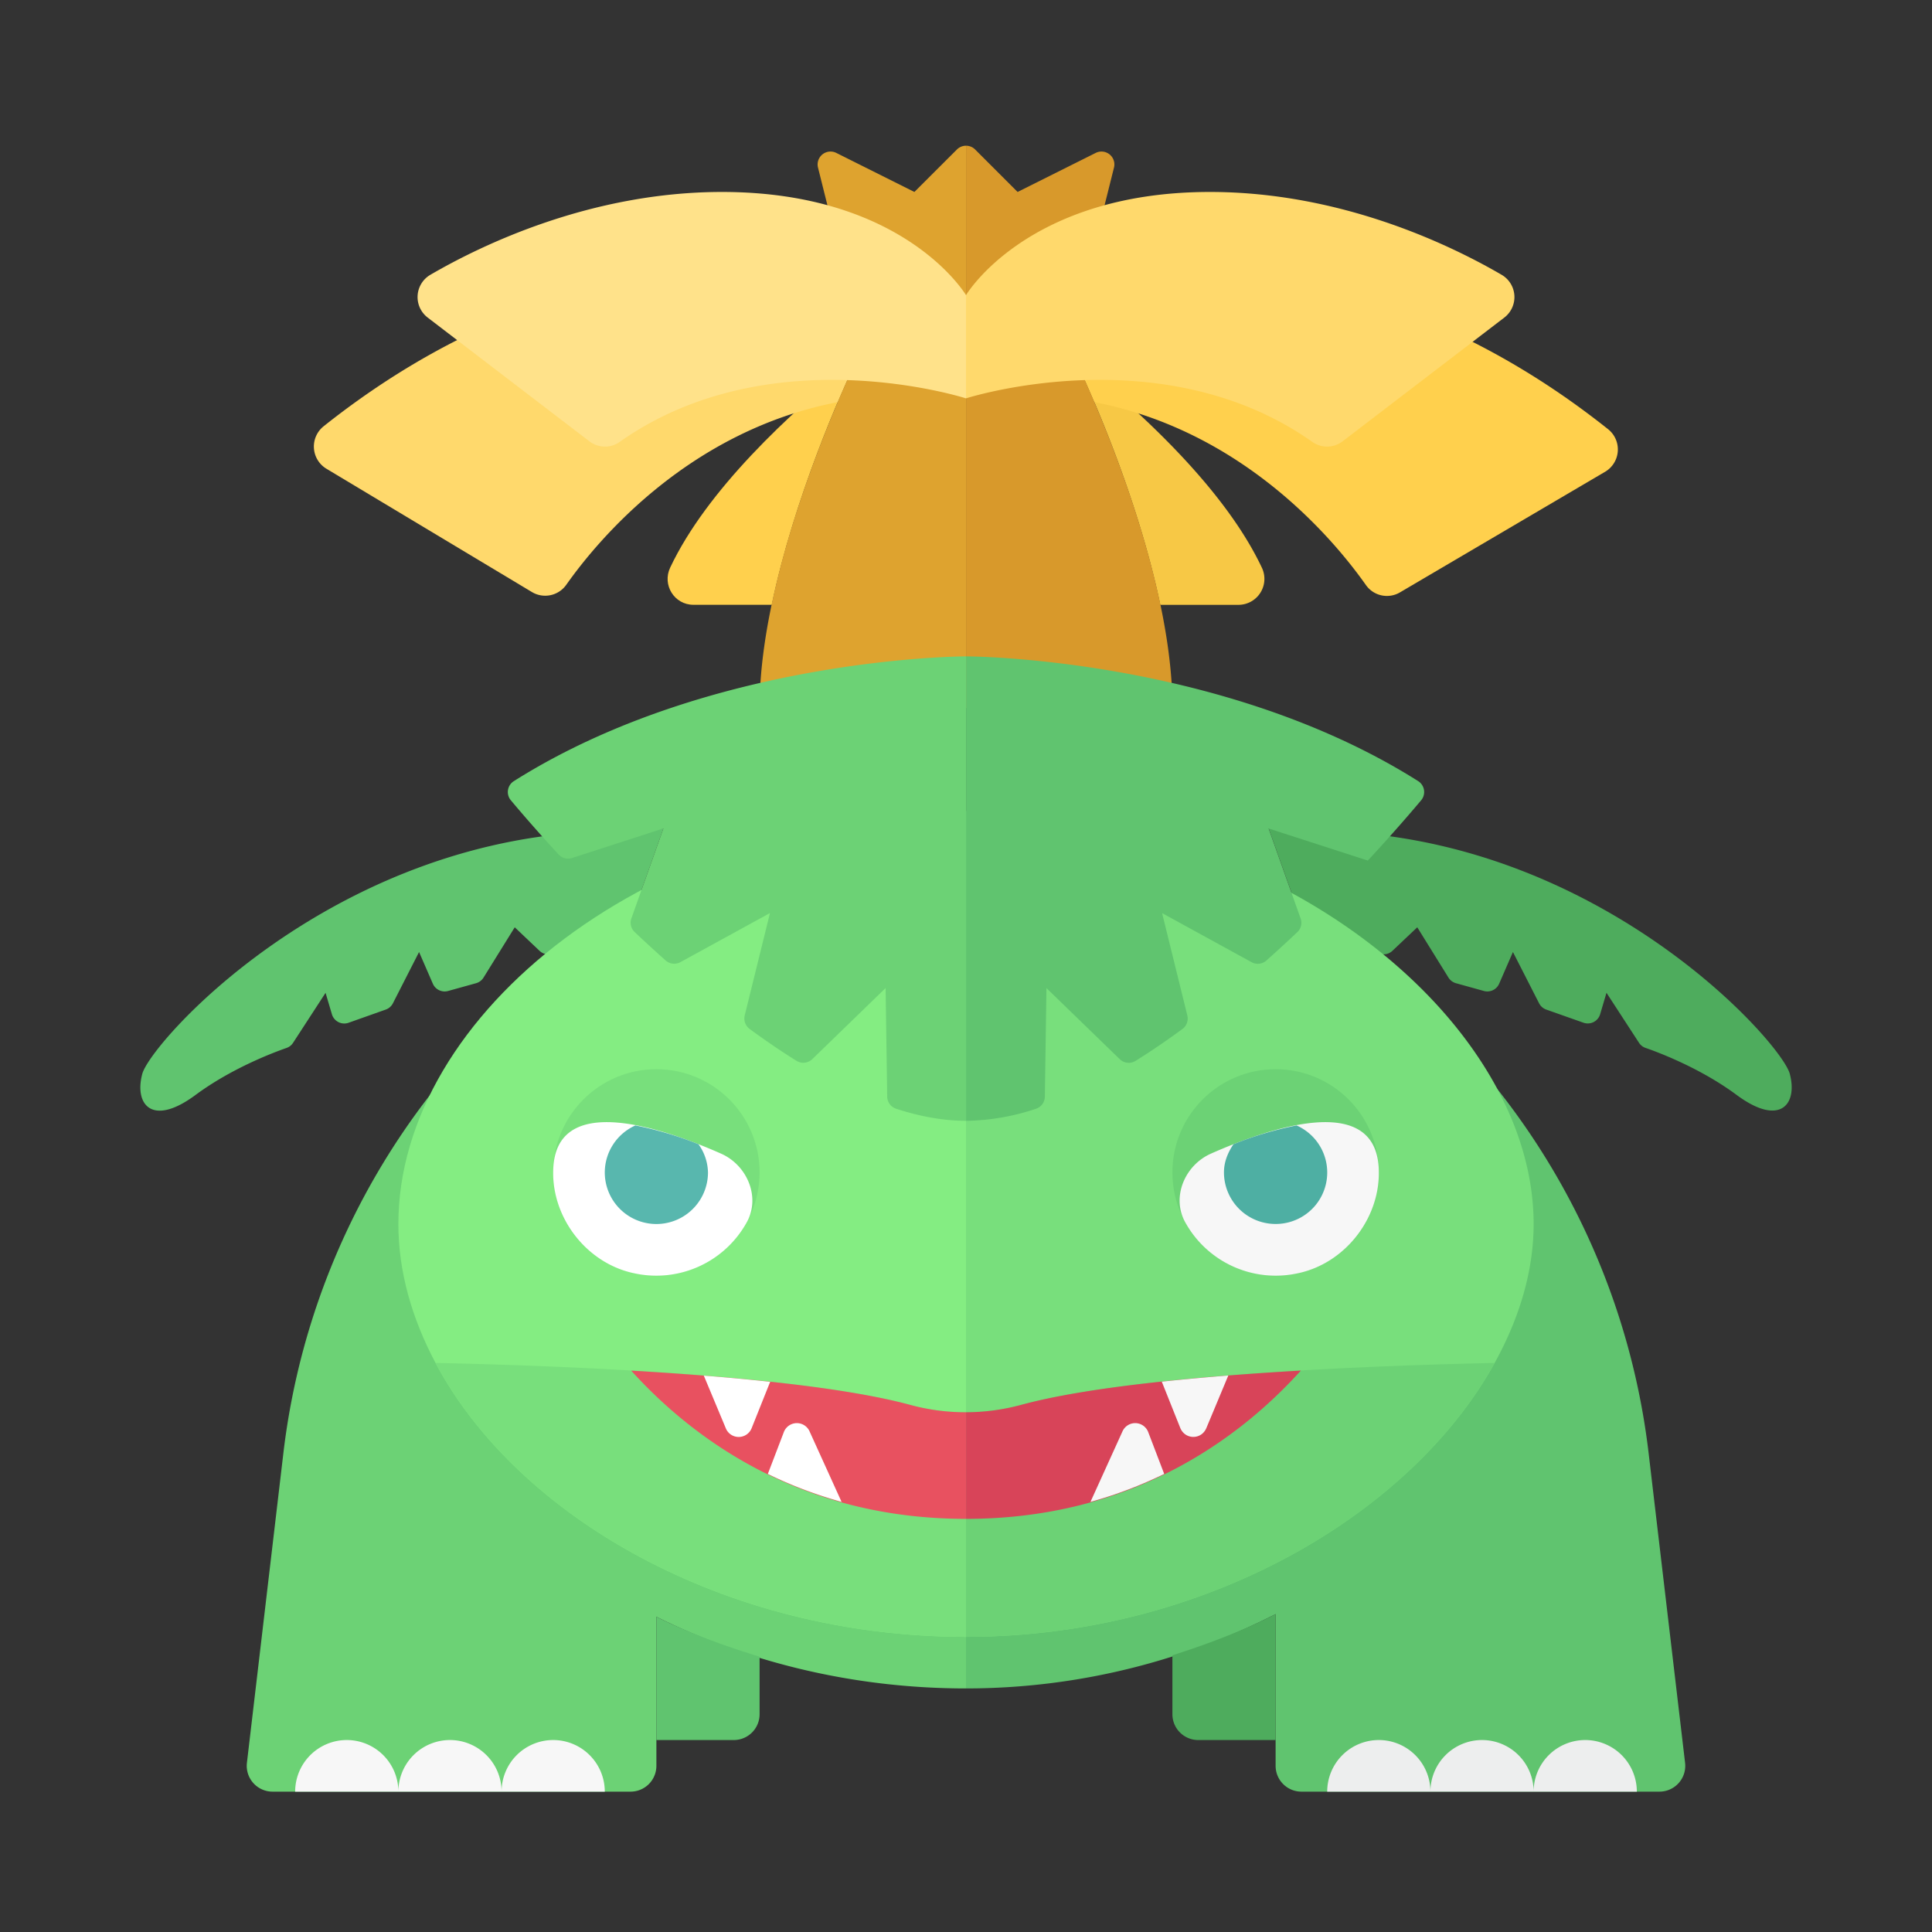 <svg xmlns="http://www.w3.org/2000/svg" width="100%" height="100%" viewBox="-2.72 -2.72 37.44 37.44"><rect x="-2.72" y="-2.72" width="37.44" height="37.44" fill="#333333" stroke="none"/><path fill="#FFD04D" d="M13.888 4.233C12.56 5.3 10.971 6.789 10.267 8.28c-.158.334.08.72.45.72h1.519c.432-2.067 1.339-4.102 1.652-4.767z"/><path fill="#F7C845" d="M21.733 8.28c-.704-1.491-2.293-2.98-3.62-4.046.314.666 1.22 2.7 1.652 4.767h1.518a.503.503 0 00.45-.721z"/><path fill="#FFD04D" d="M28.445 5.599c-3.854-3.068-7.697-3.333-10.072-3.091L18 4h.001s.207.415.486 1.073c2.886.557 4.648 2.671 5.264 3.546a.498.498 0 00.66.14l3.975-2.337a.502.502 0 00.059-.823z"/><path fill="#FFD96C" d="M14 4l-.378-1.511C11.246 2.23 7.403 2.475 3.55 5.542a.502.502 0 00.055.821l3.983 2.39a.5.5 0 00.664-.138c.618-.877 2.379-2.986 5.262-3.542C13.793 4.415 14 4 14 4z"/><path fill="#60C46F" d="M29.229 25.445a14 14 0 00-11.603-12.174L16 13v17c2.22 0 4.274-.557 6-1.441V31.5a.5.5 0 00.5.5h6.938a.5.5 0 00.497-.558l-.706-5.997zM7.737 15.707l-.482-.457-.605.975a.251.251 0 01-.146.109l-.54.15a.25.25 0 01-.296-.141l-.267-.614-.507.994a.248.248 0 01-.14.122l-.719.255a.25.25 0 01-.323-.165l-.123-.415-.63.969a.247.247 0 01-.126.099c-.252.088-1.063.392-1.765.912-.844.625-1.188.182-1.031-.409s3.498-4.37 8.561-4.684l1.538-.072-.674 1.895-1.467.53a.254.254 0 01-.258-.053z"/><path fill="#4EAC5D" d="M24.263 15.706l.482-.456.605.975a.251.251 0 00.146.109l.54.15a.25.25 0 00.296-.141l.267-.614.507.994a.248.248 0 00.14.122l.72.254a.25.25 0 00.323-.165l.123-.415.63.969c.03.046.074.081.126.099.252.087 1.063.391 1.765.911.844.625 1.188.182 1.031-.409s-3.498-4.37-8.561-4.684l-1.538-.072.675 1.895 1.467.53a.245.245 0 00.256-.052z"/><path fill="#6CD275" d="M16 13l-1.626.271A14 14 0 002.771 25.445l-.706 5.997a.5.5 0 00.497.558H9.5a.5.5 0 00.5-.5v-2.889c1.725.862 3.782 1.389 6 1.389V13z"/><path fill="#84ED82" d="M16 13c-6.075 0-11 3.917-11 8 0 .921.262 1.831.72 2.692C7.292 26.648 11.295 29 16 29V13z"/><path fill="#78DF7C" d="M26.245 23.692c.481-.871.755-1.785.755-2.692 0-3.917-4.925-8-11-8v16c4.669 0 8.648-2.413 10.245-5.308zM16 24.648a4.061 4.061 0 01-1.078-.142c-2.137-.579-6.621-.758-9.202-.814C7.292 26.648 11.295 29 16 29v-4.352z"/><path fill="#6CD275" d="M16 24.648V29c4.669 0 8.648-2.413 10.245-5.308-2.593.057-7.06.237-9.177.812-.35.096-.709.143-1.068.144z"/><path fill="#E85160" d="M16.001 24.648c-.001 0-.001 0 0 0a4.069 4.069 0 01-1.079-.142c-1.271-.344-3.373-.545-5.41-.665 1.177 1.301 3.261 2.873 6.489 2.873h.001v-2.066z"/><path fill="#D84459" d="M16.001 26.714c3.229 0 5.313-1.573 6.489-2.874-2.046.119-4.155.32-5.422.665a4.106 4.106 0 01-1.067.143v2.066z"/><path fill="#FFF" d="M13.589 26.385l-.618-1.361a.27.27 0 00-.504.016l-.307.803c.434.214.91.397 1.429.542zm-1.74-1.436l.356-.891a45.975 45.975 0 00-1.286-.12l.424 1.015a.27.27 0 00.506-.004z"/><path fill="#F7F7F7" d="M20.658 24.954l.425-1.018c-.44.035-.871.075-1.289.119l.357.894c.094.234.41.236.507.005zm-.817.889l-.307-.803a.27.27 0 00-.504-.016l-.618 1.361a8.3 8.3 0 001.429-.542z"/><circle cx="10" cy="20" r="2" fill="#78DF7C"/><path fill="#FFF" d="M11.753 20.964a2.002 2.002 0 01-2.173.993c-.944-.192-1.642-1.109-1.576-2.071.1-1.438 2.122-.749 3.251-.249.506.225.765.842.498 1.327z"/><path fill="#58B7AE" d="M11 20a.972.972 0 00-.184-.546 6.908 6.908 0 00-1.223-.364A1 1 0 009 20a1 1 0 002 0z"/><circle cx="22" cy="20" r="2" fill="#6CD275"/><path fill="#F7F7F7" d="M20.247 20.964a2.002 2.002 0 002.173.993c.944-.192 1.642-1.109 1.576-2.071-.1-1.438-2.122-.749-3.251-.249-.506.225-.766.842-.498 1.327z"/><path fill="#4EAFA3" d="M20.999 20c0-.206.077-.387.184-.546a6.908 6.908 0 011.223-.364.997.997 0 01-.407 1.909 1 1 0 01-1-.999z"/><path fill="#EDEEEE" d="M24 31a1 1 0 00-1 1h2a1 1 0 00-1-1zm2 0a1 1 0 00-1 1h2a1 1 0 00-1-1zm2 0a1 1 0 00-1 1h2a1 1 0 00-1-1z"/><path fill="#F7F7F7" d="M8 31a1 1 0 00-1 1h2a1 1 0 00-1-1zm-2 0a1 1 0 00-1 1h2a1 1 0 00-1-1zm-2 0a1 1 0 00-1 1h2a1 1 0 00-1-1z"/><path fill="#DEA32F" d="M16.001 11V.104a.249.249 0 00-.177.073L15 1 13.486.243a.25.25 0 00-.354.284L14 4s-2 4-2 7h4.001z"/><path fill="#D8992B" d="M18.514.243L17 1l-.823-.823a.247.247 0 00-.176-.073V11h4c0-3-2-7-2-7H18l.868-3.473a.25.25 0 00-.354-.284z"/><path fill="#60C46F" d="M10 28.611V31h1.5a.5.5 0 00.5-.5v-1.115c-.7-.215-1.378-.463-2-.774z"/><path fill="#4EAC5D" d="M22 28.559c-.622.319-1.3.576-2 .799V30.5a.5.5 0 00.5.5H22v-2.441z"/><path fill="#FFE28A" d="M16 3s-1.182-2-4.727-2C8.735 1 6.616 2.025 5.617 2.607a.5.5 0 00-.049.827L8.7 5.831c.171.131.409.14.585.015C12.208 3.778 16 5 16 5V3z"/><path fill="#FFD96C" d="M16 3s1.182-2 4.727-2c2.538 0 4.657 1.025 5.656 1.607a.5.5 0 01.049.827L23.3 5.831a.494.494 0 01-.585.015C19.792 3.778 16 5 16 5V3z"/><path fill="#6CD275" d="M7.18 12.789c.185.221.505.594.924 1.049a.252.252 0 00.262.069l1.77-.573-.62 1.742a.249.249 0 00.062.265c.193.183.394.367.6.551a.251.251 0 00.288.033l1.735-.951-.489 1.983a.253.253 0 00.095.263c.299.219.602.427.909.618a.25.25 0 00.306-.034l1.42-1.377.031 2.104a.25.25 0 00.173.235c.461.15.916.234 1.354.234v-9s-4.936 0-8.763 2.418a.249.249 0 00-.057.371z"/><path fill="#60C46F" d="M24.82 12.789c-.201.239-.561.658-1.033 1.168l-1.923-.622.62 1.742a.249.249 0 01-.062.265c-.193.183-.394.367-.6.551a.251.251 0 01-.288.033l-1.734-.951.489 1.983a.253.253 0 01-.095.263c-.299.219-.602.427-.909.618a.25.25 0 01-.306-.034l-1.42-1.377-.031 2.104a.25.25 0 01-.173.235 4.43 4.43 0 01-1.354.233v-9s4.936 0 8.763 2.418a.25.25 0 01.056.371z"/></svg>